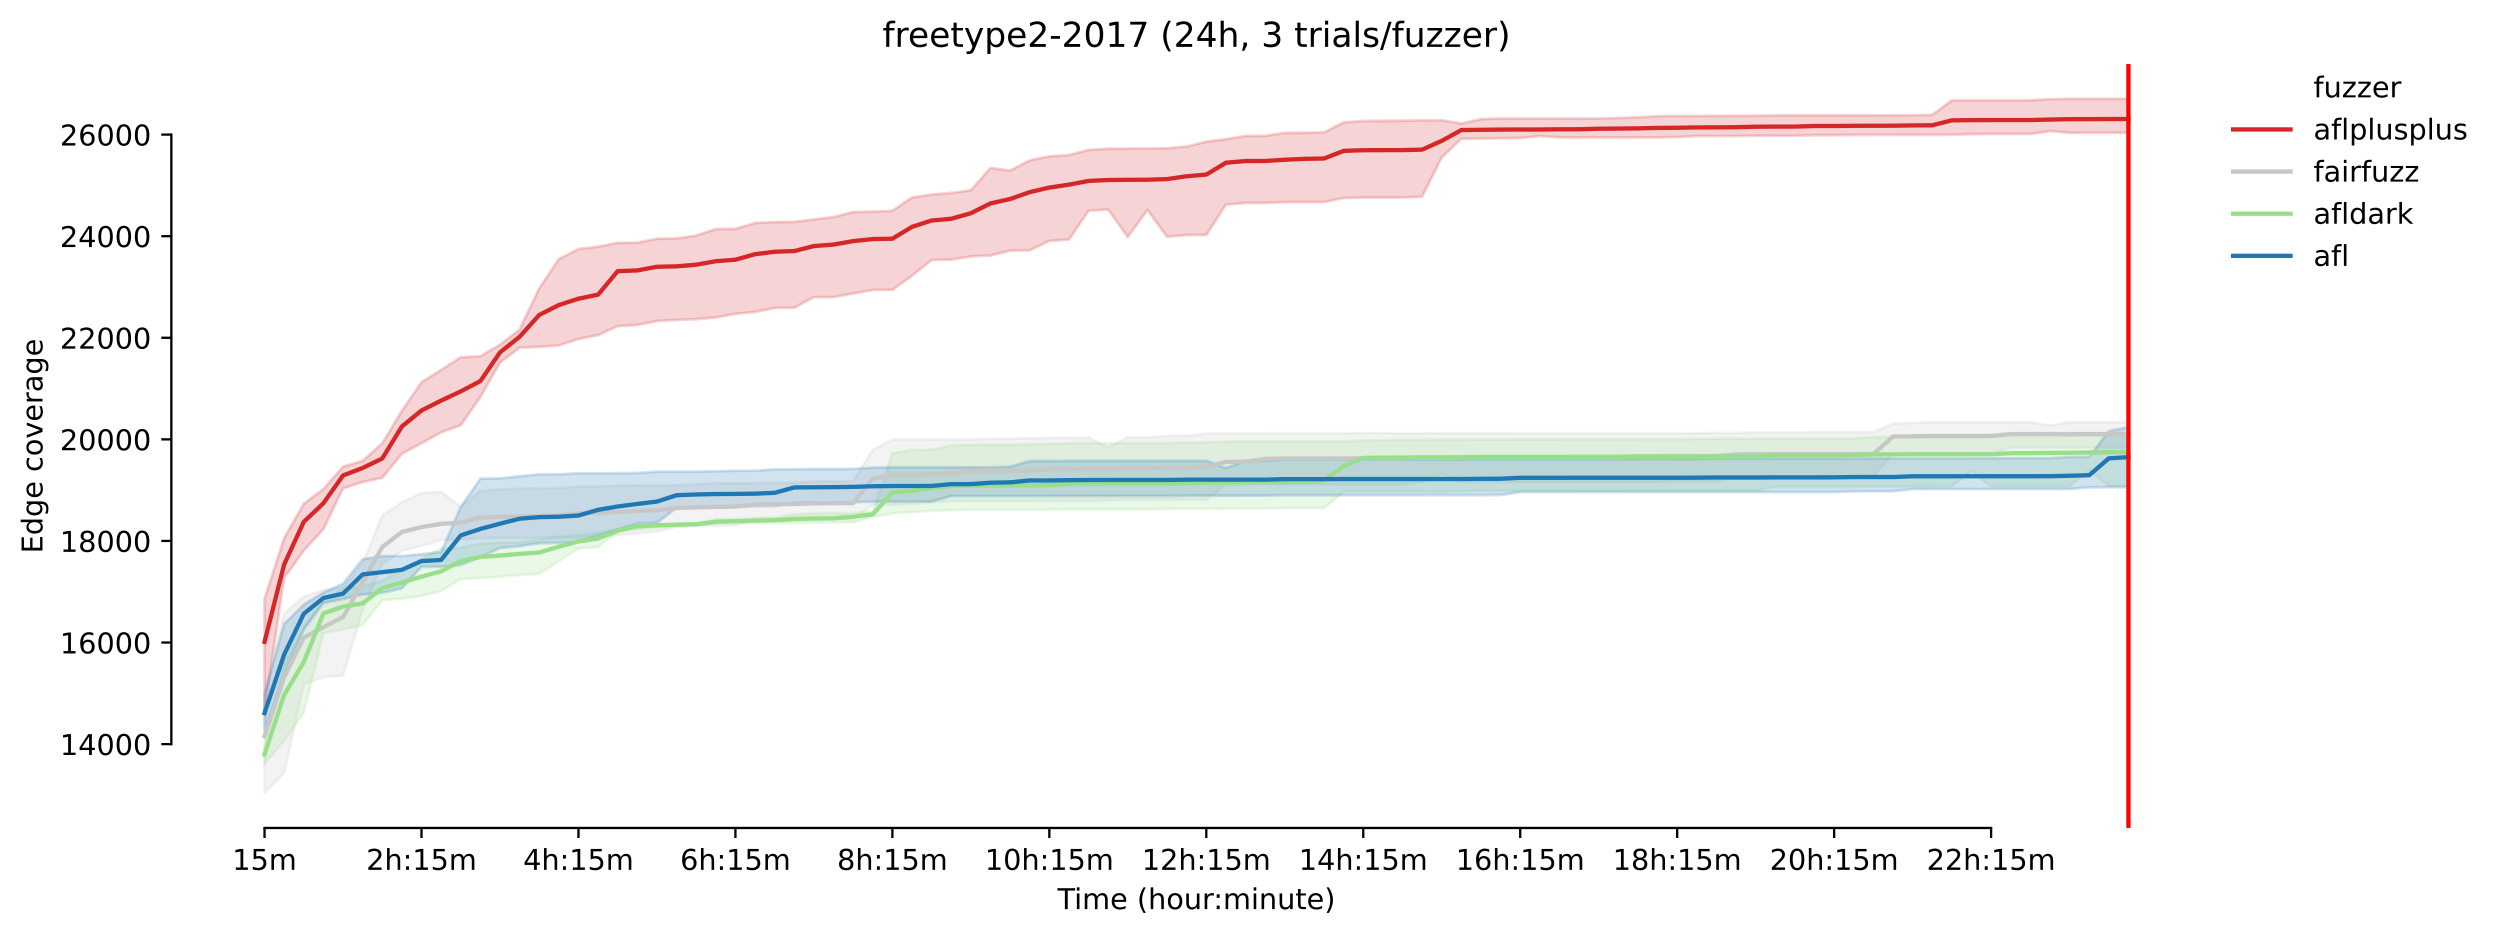 <?xml version="1.0" encoding="utf-8" standalone="no"?>
<!DOCTYPE svg PUBLIC "-//W3C//DTD SVG 1.1//EN"
  "http://www.w3.org/Graphics/SVG/1.1/DTD/svg11.dtd">
<!-- Created with matplotlib (https://matplotlib.org/) -->
<svg height="325.986pt" version="1.1" viewBox="0 0 870.904 325.986" width="870.904pt" xmlns="http://www.w3.org/2000/svg" xmlns:xlink="http://www.w3.org/1999/xlink">
 <defs>
  <style type="text/css">*{stroke-linecap:butt;stroke-linejoin:round;}</style>
 </defs>
 <g id="figure_1">
  <g id="patch_1">
   <path d="M 0 325.986 
L 870.904 325.986 
L 870.904 0 
L 0 0 
z
" style="fill:#ffffff;"/>
  </g>
  <g id="axes_1">
   <g id="patch_2">
    <path d="M 59.691 288.43 
L 773.931 288.43 
L 773.931 22.318 
L 59.691 22.318 
z
" style="fill:#ffffff;"/>
   </g>
   <g id="PolyCollection_1">
    <defs>
     <path d="M 92.156 -117.334 
L 92.156 -78.406 
L 98.991 -124.659 
L 105.826 -134.197 
L 112.661 -141.611 
L 119.495 -155.82 
L 126.33 -158.085 
L 133.165 -159.5 
L 140 -167.887 
L 146.835 -171.568 
L 153.67 -175.354 
L 160.504 -177.849 
L 167.339 -187.67 
L 174.174 -199.614 
L 181.009 -204.869 
L 187.844 -205.134 
L 194.679 -205.63 
L 201.513 -207.895 
L 208.348 -209.257 
L 215.183 -212.371 
L 222.018 -212.761 
L 228.853 -214.176 
L 235.688 -214.512 
L 242.522 -214.796 
L 249.357 -215.397 
L 256.192 -216.671 
L 263.027 -217.29 
L 269.862 -218.671 
L 276.697 -218.795 
L 283.531 -222.475 
L 290.366 -222.475 
L 297.201 -223.749 
L 304.036 -224.97 
L 310.871 -224.988 
L 317.706 -229.907 
L 324.54 -235.392 
L 331.375 -235.534 
L 338.21 -236.648 
L 345.045 -236.985 
L 351.88 -238.683 
L 358.715 -238.736 
L 365.549 -242.063 
L 372.384 -242.523 
L 379.219 -252.554 
L 386.054 -252.98 
L 392.889 -243.39 
L 399.724 -252.851 
L 406.558 -243.496 
L 413.393 -244.098 
L 420.228 -244.098 
L 427.063 -254.697 
L 433.898 -255.281 
L 440.733 -255.281 
L 447.567 -255.564 
L 454.402 -255.564 
L 461.237 -255.564 
L 468.072 -256.997 
L 474.907 -257.174 
L 481.742 -257.174 
L 488.576 -257.174 
L 495.411 -257.475 
L 502.246 -271.111 
L 509.081 -277.629 
L 515.916 -277.717 
L 522.751 -277.788 
L 529.585 -277.877 
L 536.42 -278.584 
L 543.255 -278.107 
L 550.09 -278.107 
L 556.925 -278.107 
L 563.76 -278.107 
L 570.594 -278.107 
L 577.429 -278.107 
L 584.264 -278.231 
L 591.099 -278.584 
L 597.934 -278.584 
L 604.769 -278.584 
L 611.603 -278.655 
L 618.438 -278.673 
L 625.273 -278.673 
L 632.108 -278.885 
L 638.943 -278.885 
L 645.778 -278.974 
L 652.612 -278.974 
L 659.447 -279.009 
L 666.282 -279.009 
L 673.117 -279.027 
L 679.952 -279.027 
L 686.787 -279.257 
L 693.621 -279.292 
L 700.456 -279.31 
L 707.291 -279.31 
L 714.126 -280.302 
L 720.961 -279.717 
L 727.796 -279.717 
L 734.63 -279.717 
L 741.465 -279.752 
L 741.465 -291.572 
L 741.465 -291.572 
L 734.63 -291.572 
L 727.796 -291.572 
L 720.961 -291.572 
L 714.126 -291.448 
L 707.291 -291.041 
L 700.456 -291.041 
L 693.621 -291.041 
L 686.787 -291.041 
L 679.952 -291.041 
L 673.117 -285.981 
L 666.282 -285.839 
L 659.447 -285.822 
L 652.612 -285.822 
L 645.778 -285.786 
L 638.943 -285.786 
L 632.108 -285.786 
L 625.273 -285.786 
L 618.438 -285.786 
L 611.603 -285.662 
L 604.769 -285.662 
L 597.934 -285.645 
L 591.099 -285.609 
L 584.264 -285.609 
L 577.429 -285.556 
L 570.594 -285.096 
L 563.76 -284.884 
L 556.925 -284.707 
L 550.09 -284.707 
L 543.255 -284.707 
L 536.42 -284.707 
L 529.585 -284.707 
L 522.751 -284.707 
L 515.916 -284.512 
L 509.081 -282.955 
L 502.246 -284.087 
L 495.411 -284.052 
L 488.576 -283.928 
L 481.742 -283.911 
L 474.907 -283.84 
L 468.072 -283.38 
L 461.237 -279.876 
L 454.402 -279.735 
L 447.567 -279.717 
L 440.733 -278.673 
L 433.898 -278.638 
L 427.063 -277.487 
L 420.228 -276.656 
L 413.393 -274.939 
L 406.558 -274.338 
L 399.724 -274.267 
L 392.889 -274.214 
L 386.054 -274.178 
L 379.219 -273.772 
L 372.384 -271.984 
L 365.549 -271.524 
L 358.715 -270.126 
L 351.88 -266.579 
L 345.045 -267.455 
L 338.21 -259.704 
L 331.375 -258.784 
L 324.54 -258.218 
L 317.706 -257.192 
L 310.871 -252.556 
L 304.036 -252.255 
L 297.201 -252.131 
L 290.366 -250.379 
L 283.531 -249.548 
L 276.697 -248.698 
L 269.862 -248.645 
L 263.027 -248.309 
L 256.192 -246.256 
L 249.357 -246.221 
L 242.522 -243.921 
L 235.688 -242.948 
L 228.853 -242.806 
L 222.018 -241.444 
L 215.183 -241.39 
L 208.348 -240.046 
L 201.513 -239.249 
L 194.679 -235.764 
L 187.844 -225.548 
L 181.009 -211.15 
L 174.174 -205.913 
L 167.339 -201.914 
L 160.504 -201.542 
L 153.67 -197.136 
L 146.835 -192.819 
L 140 -182.839 
L 133.165 -171.568 
L 126.33 -165.445 
L 119.495 -163.428 
L 112.661 -155.607 
L 105.826 -150.511 
L 98.991 -138.55 
L 92.156 -117.334 
z
" id="m32f0e9ea3b" style="stroke:#d62728;stroke-opacity:0.2;"/>
    </defs>
    <g clip-path="url(#pfbb39d92be)">
     <use style="fill:#d62728;fill-opacity:0.2;stroke:#d62728;stroke-opacity:0.2;" x="0" xlink:href="#m32f0e9ea3b" y="325.986"/>
    </g>
   </g>
   <g id="PolyCollection_2">
    <defs>
     <path d="M 92.156 -82.953 
L 92.156 -49.652 
L 98.991 -56.765 
L 105.826 -87.642 
L 112.661 -90.137 
L 119.495 -90.597 
L 126.33 -113.653 
L 133.165 -129.543 
L 140 -134.091 
L 146.835 -135.86 
L 153.67 -137.824 
L 160.504 -138.019 
L 167.339 -138.39 
L 174.174 -138.479 
L 181.009 -138.479 
L 187.844 -138.603 
L 194.679 -138.638 
L 201.513 -138.691 
L 208.348 -139.027 
L 215.183 -139.576 
L 222.018 -140.107 
L 228.853 -140.85 
L 235.688 -142.513 
L 242.522 -142.708 
L 249.357 -142.814 
L 256.192 -142.938 
L 263.027 -145.079 
L 269.862 -145.079 
L 276.697 -145.079 
L 283.531 -145.079 
L 290.366 -145.079 
L 297.201 -145.079 
L 304.036 -150.104 
L 310.871 -150.157 
L 317.706 -150.44 
L 324.54 -150.971 
L 331.375 -151.361 
L 338.21 -151.361 
L 345.045 -151.361 
L 351.88 -151.361 
L 358.715 -151.378 
L 365.549 -151.378 
L 372.384 -151.378 
L 379.219 -151.378 
L 386.054 -151.714 
L 392.889 -151.856 
L 399.724 -151.856 
L 406.558 -151.891 
L 413.393 -151.891 
L 420.228 -151.891 
L 427.063 -157.182 
L 433.898 -157.217 
L 440.733 -157.217 
L 447.567 -157.217 
L 454.402 -157.217 
L 461.237 -157.217 
L 468.072 -157.217 
L 474.907 -157.217 
L 481.742 -157.217 
L 488.576 -157.235 
L 495.411 -158.031 
L 502.246 -160.91 
L 509.081 -158.031 
L 515.916 -158.031 
L 522.751 -158.031 
L 529.585 -158.031 
L 536.42 -158.031 
L 543.255 -158.031 
L 550.09 -158.031 
L 556.925 -158.031 
L 563.76 -158.031 
L 570.594 -158.031 
L 577.429 -158.031 
L 584.264 -158.226 
L 591.099 -158.226 
L 597.934 -158.226 
L 604.769 -160.013 
L 611.603 -160.013 
L 618.438 -160.013 
L 625.273 -160.013 
L 632.108 -160.013 
L 638.943 -160.013 
L 645.778 -160.013 
L 652.612 -160.031 
L 659.447 -167.958 
L 666.282 -167.958 
L 673.117 -167.976 
L 679.952 -167.976 
L 686.787 -167.976 
L 693.621 -168.011 
L 700.456 -170.046 
L 707.291 -170.046 
L 714.126 -170.046 
L 720.961 -170.046 
L 727.796 -170.046 
L 734.63 -170.046 
L 741.465 -170.046 
L 741.465 -178.946 
L 741.465 -178.946 
L 734.63 -178.911 
L 727.796 -178.911 
L 720.961 -178.911 
L 714.126 -177.743 
L 707.291 -178.911 
L 700.456 -178.893 
L 693.621 -178.893 
L 686.787 -178.893 
L 679.952 -178.893 
L 673.117 -178.893 
L 666.282 -178.646 
L 659.447 -178.38 
L 652.612 -175.39 
L 645.778 -175.39 
L 638.943 -175.39 
L 632.108 -175.39 
L 625.273 -175.354 
L 618.438 -175.354 
L 611.603 -175.354 
L 604.769 -175.16 
L 597.934 -175.16 
L 591.099 -175.124 
L 584.264 -175.124 
L 577.429 -175.124 
L 570.594 -175.124 
L 563.76 -175.124 
L 556.925 -175.124 
L 550.09 -175.124 
L 543.255 -175.124 
L 536.42 -175.124 
L 529.585 -175.124 
L 522.751 -175.124 
L 515.916 -175.124 
L 509.081 -175.124 
L 502.246 -175.124 
L 495.411 -175.124 
L 488.576 -175.124 
L 481.742 -175.124 
L 474.907 -175.124 
L 468.072 -175.124 
L 461.237 -175.071 
L 454.402 -175.071 
L 447.567 -175.071 
L 440.733 -175.036 
L 433.898 -174.983 
L 427.063 -174.983 
L 420.228 -174.983 
L 413.393 -174.151 
L 406.558 -174.151 
L 399.724 -173.62 
L 392.889 -173.62 
L 386.054 -170.181 
L 379.219 -173.567 
L 372.384 -173.426 
L 365.549 -173.426 
L 358.715 -173.266 
L 351.88 -173.16 
L 345.045 -173.143 
L 338.21 -172.877 
L 331.375 -172.877 
L 324.54 -172.806 
L 317.706 -172.806 
L 310.871 -172.806 
L 304.036 -169.321 
L 297.201 -158.332 
L 290.366 -158.244 
L 283.531 -158.244 
L 276.697 -157.819 
L 269.862 -157.801 
L 263.027 -157.713 
L 256.192 -157.713 
L 249.357 -157.713 
L 242.522 -157.271 
L 235.688 -156.899 
L 228.853 -156.899 
L 222.018 -156.846 
L 215.183 -156.81 
L 208.348 -156.545 
L 201.513 -156.457 
L 194.679 -155.997 
L 187.844 -155.926 
L 181.009 -155.749 
L 174.174 -155.501 
L 167.339 -154.97 
L 160.504 -149.461 
L 153.67 -154.687 
L 146.835 -154.262 
L 140 -151.007 
L 133.165 -146.3 
L 126.33 -129.702 
L 119.495 -121.439 
L 112.661 -120.413 
L 105.826 -118.13 
L 98.991 -112.167 
L 92.156 -82.953 
z
" id="mb1b5b1f682" style="stroke:#c7c7c7;stroke-opacity:0.2;"/>
    </defs>
    <g clip-path="url(#pfbb39d92be)">
     <use style="fill:#c7c7c7;fill-opacity:0.2;stroke:#c7c7c7;stroke-opacity:0.2;" x="0" xlink:href="#mb1b5b1f682" y="325.986"/>
    </g>
   </g>
   <g id="PolyCollection_3">
    <defs>
     <path d="M 92.156 -66.108 
L 92.156 -59.827 
L 98.991 -68.019 
L 105.826 -77.716 
L 112.661 -105.425 
L 119.495 -106.682 
L 126.33 -108.274 
L 133.165 -116.874 
L 140 -117.458 
L 146.835 -118.413 
L 153.67 -120.13 
L 160.504 -124.306 
L 167.339 -124.659 
L 174.174 -125.066 
L 181.009 -125.668 
L 187.844 -126.075 
L 194.679 -130.516 
L 201.513 -134.922 
L 208.348 -135.382 
L 215.183 -140.779 
L 222.018 -141.54 
L 228.853 -142.354 
L 235.688 -142.867 
L 242.522 -143.203 
L 249.357 -143.663 
L 256.192 -143.876 
L 263.027 -143.876 
L 269.862 -143.893 
L 276.697 -143.893 
L 283.531 -143.964 
L 290.366 -144.035 
L 297.201 -144.053 
L 304.036 -145.911 
L 310.871 -147.096 
L 317.706 -147.615 
L 324.54 -148.052 
L 331.375 -148.282 
L 338.21 -148.459 
L 345.045 -148.476 
L 351.88 -148.476 
L 358.715 -148.494 
L 365.549 -148.494 
L 372.384 -148.547 
L 379.219 -148.547 
L 386.054 -148.547 
L 392.889 -148.565 
L 399.724 -148.6 
L 406.558 -148.653 
L 413.393 -148.724 
L 420.228 -148.724 
L 427.063 -148.83 
L 433.898 -148.83 
L 440.733 -148.83 
L 447.567 -148.972 
L 454.402 -148.972 
L 461.237 -148.972 
L 468.072 -154.687 
L 474.907 -154.687 
L 481.742 -154.687 
L 488.576 -154.705 
L 495.411 -154.705 
L 502.246 -154.705 
L 509.081 -154.846 
L 515.916 -155.023 
L 522.751 -155.023 
L 529.585 -155.076 
L 536.42 -155.076 
L 543.255 -155.076 
L 550.09 -155.076 
L 556.925 -155.076 
L 563.76 -155.076 
L 570.594 -155.094 
L 577.429 -155.094 
L 584.264 -155.094 
L 591.099 -155.094 
L 597.934 -155.094 
L 604.769 -155.13 
L 611.603 -155.13 
L 618.438 -156.368 
L 625.273 -156.386 
L 632.108 -156.386 
L 638.943 -156.386 
L 645.778 -156.386 
L 652.612 -156.492 
L 659.447 -156.527 
L 666.282 -156.527 
L 673.117 -156.527 
L 679.952 -156.545 
L 686.787 -161.971 
L 693.621 -156.545 
L 700.456 -156.545 
L 707.291 -156.545 
L 714.126 -156.563 
L 720.961 -156.563 
L 727.796 -162.273 
L 734.63 -156.687 
L 741.465 -156.687 
L 741.465 -174.381 
L 741.465 -174.381 
L 734.63 -174.381 
L 727.796 -174.381 
L 720.961 -174.133 
L 714.126 -174.027 
L 707.291 -174.027 
L 700.456 -174.027 
L 693.621 -173.903 
L 686.787 -173.903 
L 679.952 -173.886 
L 673.117 -173.886 
L 666.282 -173.886 
L 659.447 -173.726 
L 652.612 -173.726 
L 645.778 -173.284 
L 638.943 -173.107 
L 632.108 -173.107 
L 625.273 -173.107 
L 618.438 -173.107 
L 611.603 -173.107 
L 604.769 -173.089 
L 597.934 -173.054 
L 591.099 -173.054 
L 584.264 -172.966 
L 577.429 -172.966 
L 570.594 -172.966 
L 563.76 -172.948 
L 556.925 -172.948 
L 550.09 -172.948 
L 543.255 -172.877 
L 536.42 -172.877 
L 529.585 -172.877 
L 522.751 -172.859 
L 515.916 -172.859 
L 509.081 -172.842 
L 502.246 -172.842 
L 495.411 -172.753 
L 488.576 -172.753 
L 481.742 -172.718 
L 474.907 -172.523 
L 468.072 -172.24 
L 461.237 -172.24 
L 454.402 -172.24 
L 447.567 -172.222 
L 440.733 -172.222 
L 433.898 -172.222 
L 427.063 -172.134 
L 420.228 -171.922 
L 413.393 -171.851 
L 406.558 -171.585 
L 399.724 -171.585 
L 392.889 -171.585 
L 386.054 -171.585 
L 379.219 -171.585 
L 372.384 -171.585 
L 365.549 -171.355 
L 358.715 -171.232 
L 351.88 -171.055 
L 345.045 -171.055 
L 338.21 -171.055 
L 331.375 -170.825 
L 324.54 -169.303 
L 317.706 -169.25 
L 310.871 -168.064 
L 304.036 -147.892 
L 297.201 -147.238 
L 290.366 -147.202 
L 283.531 -147.149 
L 276.697 -146.848 
L 269.862 -145.663 
L 263.027 -145.663 
L 256.192 -145.167 
L 249.357 -145.114 
L 242.522 -143.469 
L 235.688 -143.469 
L 228.853 -143.292 
L 222.018 -143.239 
L 215.183 -141.593 
L 208.348 -140.478 
L 201.513 -139.576 
L 194.679 -139.24 
L 187.844 -137.877 
L 181.009 -137.099 
L 174.174 -136.94 
L 167.339 -136.621 
L 160.504 -135.205 
L 153.67 -134.922 
L 146.835 -131.295 
L 140 -127.756 
L 133.165 -123.651 
L 126.33 -121.828 
L 119.495 -120.961 
L 112.661 -116.892 
L 105.826 -107.779 
L 98.991 -94.703 
L 92.156 -66.108 
z
" id="m41103179f5" style="stroke:#98df8a;stroke-opacity:0.2;"/>
    </defs>
    <g clip-path="url(#pfbb39d92be)">
     <use style="fill:#98df8a;fill-opacity:0.2;stroke:#98df8a;stroke-opacity:0.2;" x="0" xlink:href="#m41103179f5" y="325.986"/>
    </g>
   </g>
   <g id="PolyCollection_4">
    <defs>
     <path d="M 92.156 -84.404 
L 92.156 -71.753 
L 98.991 -90.969 
L 105.826 -106.646 
L 112.661 -115.901 
L 119.495 -117.299 
L 126.33 -118.891 
L 133.165 -119.457 
L 140 -121.05 
L 146.835 -128.517 
L 153.67 -128.535 
L 160.504 -129.119 
L 167.339 -131.897 
L 174.174 -135.082 
L 181.009 -135.736 
L 187.844 -136.745 
L 194.679 -136.869 
L 201.513 -137.17 
L 208.348 -139.381 
L 215.183 -141.487 
L 222.018 -143.663 
L 228.853 -143.84 
L 235.688 -149.06 
L 242.522 -149.308 
L 249.357 -149.609 
L 256.192 -149.609 
L 263.027 -149.662 
L 269.862 -149.715 
L 276.697 -150.812 
L 283.531 -150.883 
L 290.366 -150.989 
L 297.201 -151.007 
L 304.036 -151.184 
L 310.871 -151.237 
L 317.706 -151.237 
L 324.54 -151.272 
L 331.375 -153.183 
L 338.21 -153.183 
L 345.045 -153.183 
L 351.88 -153.183 
L 358.715 -153.183 
L 365.549 -153.201 
L 372.384 -153.201 
L 379.219 -153.201 
L 386.054 -153.201 
L 392.889 -153.201 
L 399.724 -153.201 
L 406.558 -153.201 
L 413.393 -153.325 
L 420.228 -153.325 
L 427.063 -153.325 
L 433.898 -153.342 
L 440.733 -153.342 
L 447.567 -153.466 
L 454.402 -153.466 
L 461.237 -153.466 
L 468.072 -153.466 
L 474.907 -153.466 
L 481.742 -153.466 
L 488.576 -153.466 
L 495.411 -153.466 
L 502.246 -153.484 
L 509.081 -153.484 
L 515.916 -153.484 
L 522.751 -153.555 
L 529.585 -154.546 
L 536.42 -154.546 
L 543.255 -154.546 
L 550.09 -154.563 
L 556.925 -154.563 
L 563.76 -154.563 
L 570.594 -154.563 
L 577.429 -154.563 
L 584.264 -154.563 
L 591.099 -154.563 
L 597.934 -154.563 
L 604.769 -154.563 
L 611.603 -154.563 
L 618.438 -154.563 
L 625.273 -154.563 
L 632.108 -154.563 
L 638.943 -154.563 
L 645.778 -154.829 
L 652.612 -154.829 
L 659.447 -154.829 
L 666.282 -155.607 
L 673.117 -155.607 
L 679.952 -155.607 
L 686.787 -155.607 
L 693.621 -155.607 
L 700.456 -155.607 
L 707.291 -155.607 
L 714.126 -155.607 
L 720.961 -155.625 
L 727.796 -156.173 
L 734.63 -156.262 
L 741.465 -156.262 
L 741.465 -177.106 
L 741.465 -177.106 
L 734.63 -175.85 
L 727.796 -166.843 
L 720.961 -166.843 
L 714.126 -166.383 
L 707.291 -166.383 
L 700.456 -166.383 
L 693.621 -166.383 
L 686.787 -166.383 
L 679.952 -166.312 
L 673.117 -166.312 
L 666.282 -166.312 
L 659.447 -166.312 
L 652.612 -166.312 
L 645.778 -166.295 
L 638.943 -166.295 
L 632.108 -166.295 
L 625.273 -166.295 
L 618.438 -166.295 
L 611.603 -166.295 
L 604.769 -166.295 
L 597.934 -166.295 
L 591.099 -166.118 
L 584.264 -166.029 
L 577.429 -166.029 
L 570.594 -166.029 
L 563.76 -166.029 
L 556.925 -166.029 
L 550.09 -166.029 
L 543.255 -166.012 
L 536.42 -166.012 
L 529.585 -166.012 
L 522.751 -166.012 
L 515.916 -166.012 
L 509.081 -165.959 
L 502.246 -165.959 
L 495.411 -165.959 
L 488.576 -165.959 
L 481.742 -165.959 
L 474.907 -165.959 
L 468.072 -165.959 
L 461.237 -165.905 
L 454.402 -165.905 
L 447.567 -165.905 
L 440.733 -165.481 
L 433.898 -165.481 
L 427.063 -162.939 
L 420.228 -165.481 
L 413.393 -165.481 
L 406.558 -165.481 
L 399.724 -165.481 
L 392.889 -165.481 
L 386.054 -165.481 
L 379.219 -165.481 
L 372.384 -165.463 
L 365.549 -165.392 
L 358.715 -165.392 
L 351.88 -163.428 
L 345.045 -163.216 
L 338.21 -163.216 
L 331.375 -163.198 
L 324.54 -163.198 
L 317.706 -163.198 
L 310.871 -163.198 
L 304.036 -163.074 
L 297.201 -162.667 
L 290.366 -162.614 
L 283.531 -162.614 
L 276.697 -162.508 
L 269.862 -162.508 
L 263.027 -161.995 
L 256.192 -161.995 
L 249.357 -161.836 
L 242.522 -161.712 
L 235.688 -161.712 
L 228.853 -161.676 
L 222.018 -161.216 
L 215.183 -161.146 
L 208.348 -161.11 
L 201.513 -161.093 
L 194.679 -160.774 
L 187.844 -160.721 
L 181.009 -160.084 
L 174.174 -159.359 
L 167.339 -159.235 
L 160.504 -149.38 
L 153.67 -133.684 
L 146.835 -132.923 
L 140 -132.321 
L 133.165 -132.286 
L 126.33 -131.171 
L 119.495 -122.642 
L 112.661 -119.563 
L 105.826 -115.423 
L 98.991 -108.611 
L 92.156 -84.404 
z
" id="m871412561b" style="stroke:#1f77b4;stroke-opacity:0.2;"/>
    </defs>
    <g clip-path="url(#pfbb39d92be)">
     <use style="fill:#1f77b4;fill-opacity:0.2;stroke:#1f77b4;stroke-opacity:0.2;" x="0" xlink:href="#m871412561b" y="325.986"/>
    </g>
   </g>
   <g id="matplotlib.axis_1">
    <g id="xtick_1">
     <g id="line2d_1">
      <defs>
       <path d="M 0 0 
L 0 3.5 
" id="m332e427fc6" style="stroke:#000000;stroke-width:0.8;"/>
      </defs>
      <g>
       <use style="stroke:#000000;stroke-width:0.8;" x="92.156" xlink:href="#m332e427fc6" y="288.43"/>
      </g>
     </g>
     <g id="text_1">
      <!-- 15m -->
      <g transform="translate(80.923 303.029)scale(0.1 -0.1)">
       <defs>
        <path d="M 12.406 8.297 
L 28.516 8.297 
L 28.516 63.922 
L 10.984 60.406 
L 10.984 69.391 
L 28.422 72.906 
L 38.281 72.906 
L 38.281 8.297 
L 54.391 8.297 
L 54.391 0 
L 12.406 0 
z
" id="DejaVuSans-49"/>
        <path d="M 10.797 72.906 
L 49.516 72.906 
L 49.516 64.594 
L 19.828 64.594 
L 19.828 46.734 
Q 21.969 47.469 24.109 47.828 
Q 26.266 48.188 28.422 48.188 
Q 40.625 48.188 47.75 41.5 
Q 54.891 34.812 54.891 23.391 
Q 54.891 11.625 47.562 5.094 
Q 40.234 -1.422 26.906 -1.422 
Q 22.312 -1.422 17.547 -0.641 
Q 12.797 0.141 7.719 1.703 
L 7.719 11.625 
Q 12.109 9.234 16.797 8.062 
Q 21.484 6.891 26.703 6.891 
Q 35.156 6.891 40.078 11.328 
Q 45.016 15.766 45.016 23.391 
Q 45.016 31 40.078 35.438 
Q 35.156 39.891 26.703 39.891 
Q 22.75 39.891 18.812 39.016 
Q 14.891 38.141 10.797 36.281 
z
" id="DejaVuSans-53"/>
        <path d="M 52 44.188 
Q 55.375 50.25 60.062 53.125 
Q 64.75 56 71.094 56 
Q 79.641 56 84.281 50.016 
Q 88.922 44.047 88.922 33.016 
L 88.922 0 
L 79.891 0 
L 79.891 32.719 
Q 79.891 40.578 77.094 44.375 
Q 74.312 48.188 68.609 48.188 
Q 61.625 48.188 57.562 43.547 
Q 53.516 38.922 53.516 30.906 
L 53.516 0 
L 44.484 0 
L 44.484 32.719 
Q 44.484 40.625 41.703 44.406 
Q 38.922 48.188 33.109 48.188 
Q 26.219 48.188 22.156 43.531 
Q 18.109 38.875 18.109 30.906 
L 18.109 0 
L 9.078 0 
L 9.078 54.688 
L 18.109 54.688 
L 18.109 46.188 
Q 21.188 51.219 25.484 53.609 
Q 29.781 56 35.688 56 
Q 41.656 56 45.828 52.969 
Q 50 49.953 52 44.188 
z
" id="DejaVuSans-109"/>
       </defs>
       <use xlink:href="#DejaVuSans-49"/>
       <use x="63.623" xlink:href="#DejaVuSans-53"/>
       <use x="127.246" xlink:href="#DejaVuSans-109"/>
      </g>
     </g>
    </g>
    <g id="xtick_2">
     <g id="line2d_2">
      <g>
       <use style="stroke:#000000;stroke-width:0.8;" x="146.835" xlink:href="#m332e427fc6" y="288.43"/>
      </g>
     </g>
     <g id="text_2">
      <!-- 2h:15m -->
      <g transform="translate(127.568 303.029)scale(0.1 -0.1)">
       <defs>
        <path d="M 19.188 8.297 
L 53.609 8.297 
L 53.609 0 
L 7.328 0 
L 7.328 8.297 
Q 12.938 14.109 22.625 23.891 
Q 32.328 33.688 34.812 36.531 
Q 39.547 41.844 41.422 45.531 
Q 43.312 49.219 43.312 52.781 
Q 43.312 58.594 39.234 62.25 
Q 35.156 65.922 28.609 65.922 
Q 23.969 65.922 18.812 64.312 
Q 13.672 62.703 7.812 59.422 
L 7.812 69.391 
Q 13.766 71.781 18.938 73 
Q 24.125 74.219 28.422 74.219 
Q 39.75 74.219 46.484 68.547 
Q 53.219 62.891 53.219 53.422 
Q 53.219 48.922 51.531 44.891 
Q 49.859 40.875 45.406 35.406 
Q 44.188 33.984 37.641 27.219 
Q 31.109 20.453 19.188 8.297 
z
" id="DejaVuSans-50"/>
        <path d="M 54.891 33.016 
L 54.891 0 
L 45.906 0 
L 45.906 32.719 
Q 45.906 40.484 42.875 44.328 
Q 39.844 48.188 33.797 48.188 
Q 26.516 48.188 22.312 43.547 
Q 18.109 38.922 18.109 30.906 
L 18.109 0 
L 9.078 0 
L 9.078 75.984 
L 18.109 75.984 
L 18.109 46.188 
Q 21.344 51.125 25.703 53.562 
Q 30.078 56 35.797 56 
Q 45.219 56 50.047 50.172 
Q 54.891 44.344 54.891 33.016 
z
" id="DejaVuSans-104"/>
        <path d="M 11.719 12.406 
L 22.016 12.406 
L 22.016 0 
L 11.719 0 
z
M 11.719 51.703 
L 22.016 51.703 
L 22.016 39.312 
L 11.719 39.312 
z
" id="DejaVuSans-58"/>
       </defs>
       <use xlink:href="#DejaVuSans-50"/>
       <use x="63.623" xlink:href="#DejaVuSans-104"/>
       <use x="127.002" xlink:href="#DejaVuSans-58"/>
       <use x="160.693" xlink:href="#DejaVuSans-49"/>
       <use x="224.316" xlink:href="#DejaVuSans-53"/>
       <use x="287.939" xlink:href="#DejaVuSans-109"/>
      </g>
     </g>
    </g>
    <g id="xtick_3">
     <g id="line2d_3">
      <g>
       <use style="stroke:#000000;stroke-width:0.8;" x="201.513" xlink:href="#m332e427fc6" y="288.43"/>
      </g>
     </g>
     <g id="text_3">
      <!-- 4h:15m -->
      <g transform="translate(182.246 303.029)scale(0.1 -0.1)">
       <defs>
        <path d="M 37.797 64.312 
L 12.891 25.391 
L 37.797 25.391 
z
M 35.203 72.906 
L 47.609 72.906 
L 47.609 25.391 
L 58.016 25.391 
L 58.016 17.188 
L 47.609 17.188 
L 47.609 0 
L 37.797 0 
L 37.797 17.188 
L 4.891 17.188 
L 4.891 26.703 
z
" id="DejaVuSans-52"/>
       </defs>
       <use xlink:href="#DejaVuSans-52"/>
       <use x="63.623" xlink:href="#DejaVuSans-104"/>
       <use x="127.002" xlink:href="#DejaVuSans-58"/>
       <use x="160.693" xlink:href="#DejaVuSans-49"/>
       <use x="224.316" xlink:href="#DejaVuSans-53"/>
       <use x="287.939" xlink:href="#DejaVuSans-109"/>
      </g>
     </g>
    </g>
    <g id="xtick_4">
     <g id="line2d_4">
      <g>
       <use style="stroke:#000000;stroke-width:0.8;" x="256.192" xlink:href="#m332e427fc6" y="288.43"/>
      </g>
     </g>
     <g id="text_4">
      <!-- 6h:15m -->
      <g transform="translate(236.925 303.029)scale(0.1 -0.1)">
       <defs>
        <path d="M 33.016 40.375 
Q 26.375 40.375 22.484 35.828 
Q 18.609 31.297 18.609 23.391 
Q 18.609 15.531 22.484 10.953 
Q 26.375 6.391 33.016 6.391 
Q 39.656 6.391 43.531 10.953 
Q 47.406 15.531 47.406 23.391 
Q 47.406 31.297 43.531 35.828 
Q 39.656 40.375 33.016 40.375 
z
M 52.594 71.297 
L 52.594 62.312 
Q 48.875 64.062 45.094 64.984 
Q 41.312 65.922 37.594 65.922 
Q 27.828 65.922 22.672 59.328 
Q 17.531 52.734 16.797 39.406 
Q 19.672 43.656 24.016 45.922 
Q 28.375 48.188 33.594 48.188 
Q 44.578 48.188 50.953 41.516 
Q 57.328 34.859 57.328 23.391 
Q 57.328 12.156 50.688 5.359 
Q 44.047 -1.422 33.016 -1.422 
Q 20.359 -1.422 13.672 8.266 
Q 6.984 17.969 6.984 36.375 
Q 6.984 53.656 15.188 63.938 
Q 23.391 74.219 37.203 74.219 
Q 40.922 74.219 44.703 73.484 
Q 48.484 72.75 52.594 71.297 
z
" id="DejaVuSans-54"/>
       </defs>
       <use xlink:href="#DejaVuSans-54"/>
       <use x="63.623" xlink:href="#DejaVuSans-104"/>
       <use x="127.002" xlink:href="#DejaVuSans-58"/>
       <use x="160.693" xlink:href="#DejaVuSans-49"/>
       <use x="224.316" xlink:href="#DejaVuSans-53"/>
       <use x="287.939" xlink:href="#DejaVuSans-109"/>
      </g>
     </g>
    </g>
    <g id="xtick_5">
     <g id="line2d_5">
      <g>
       <use style="stroke:#000000;stroke-width:0.8;" x="310.871" xlink:href="#m332e427fc6" y="288.43"/>
      </g>
     </g>
     <g id="text_5">
      <!-- 8h:15m -->
      <g transform="translate(291.604 303.029)scale(0.1 -0.1)">
       <defs>
        <path d="M 31.781 34.625 
Q 24.75 34.625 20.719 30.859 
Q 16.703 27.094 16.703 20.516 
Q 16.703 13.922 20.719 10.156 
Q 24.75 6.391 31.781 6.391 
Q 38.812 6.391 42.859 10.172 
Q 46.922 13.969 46.922 20.516 
Q 46.922 27.094 42.891 30.859 
Q 38.875 34.625 31.781 34.625 
z
M 21.922 38.812 
Q 15.578 40.375 12.031 44.719 
Q 8.5 49.078 8.5 55.328 
Q 8.5 64.062 14.719 69.141 
Q 20.953 74.219 31.781 74.219 
Q 42.672 74.219 48.875 69.141 
Q 55.078 64.062 55.078 55.328 
Q 55.078 49.078 51.531 44.719 
Q 48 40.375 41.703 38.812 
Q 48.828 37.156 52.797 32.312 
Q 56.781 27.484 56.781 20.516 
Q 56.781 9.906 50.312 4.234 
Q 43.844 -1.422 31.781 -1.422 
Q 19.734 -1.422 13.25 4.234 
Q 6.781 9.906 6.781 20.516 
Q 6.781 27.484 10.781 32.312 
Q 14.797 37.156 21.922 38.812 
z
M 18.312 54.391 
Q 18.312 48.734 21.844 45.562 
Q 25.391 42.391 31.781 42.391 
Q 38.141 42.391 41.719 45.562 
Q 45.312 48.734 45.312 54.391 
Q 45.312 60.062 41.719 63.234 
Q 38.141 66.406 31.781 66.406 
Q 25.391 66.406 21.844 63.234 
Q 18.312 60.062 18.312 54.391 
z
" id="DejaVuSans-56"/>
       </defs>
       <use xlink:href="#DejaVuSans-56"/>
       <use x="63.623" xlink:href="#DejaVuSans-104"/>
       <use x="127.002" xlink:href="#DejaVuSans-58"/>
       <use x="160.693" xlink:href="#DejaVuSans-49"/>
       <use x="224.316" xlink:href="#DejaVuSans-53"/>
       <use x="287.939" xlink:href="#DejaVuSans-109"/>
      </g>
     </g>
    </g>
    <g id="xtick_6">
     <g id="line2d_6">
      <g>
       <use style="stroke:#000000;stroke-width:0.8;" x="365.549" xlink:href="#m332e427fc6" y="288.43"/>
      </g>
     </g>
     <g id="text_6">
      <!-- 10h:15m -->
      <g transform="translate(343.101 303.029)scale(0.1 -0.1)">
       <defs>
        <path d="M 31.781 66.406 
Q 24.172 66.406 20.328 58.906 
Q 16.5 51.422 16.5 36.375 
Q 16.5 21.391 20.328 13.891 
Q 24.172 6.391 31.781 6.391 
Q 39.453 6.391 43.281 13.891 
Q 47.125 21.391 47.125 36.375 
Q 47.125 51.422 43.281 58.906 
Q 39.453 66.406 31.781 66.406 
z
M 31.781 74.219 
Q 44.047 74.219 50.516 64.516 
Q 56.984 54.828 56.984 36.375 
Q 56.984 17.969 50.516 8.266 
Q 44.047 -1.422 31.781 -1.422 
Q 19.531 -1.422 13.062 8.266 
Q 6.594 17.969 6.594 36.375 
Q 6.594 54.828 13.062 64.516 
Q 19.531 74.219 31.781 74.219 
z
" id="DejaVuSans-48"/>
       </defs>
       <use xlink:href="#DejaVuSans-49"/>
       <use x="63.623" xlink:href="#DejaVuSans-48"/>
       <use x="127.246" xlink:href="#DejaVuSans-104"/>
       <use x="190.625" xlink:href="#DejaVuSans-58"/>
       <use x="224.316" xlink:href="#DejaVuSans-49"/>
       <use x="287.939" xlink:href="#DejaVuSans-53"/>
       <use x="351.562" xlink:href="#DejaVuSans-109"/>
      </g>
     </g>
    </g>
    <g id="xtick_7">
     <g id="line2d_7">
      <g>
       <use style="stroke:#000000;stroke-width:0.8;" x="420.228" xlink:href="#m332e427fc6" y="288.43"/>
      </g>
     </g>
     <g id="text_7">
      <!-- 12h:15m -->
      <g transform="translate(397.78 303.029)scale(0.1 -0.1)">
       <use xlink:href="#DejaVuSans-49"/>
       <use x="63.623" xlink:href="#DejaVuSans-50"/>
       <use x="127.246" xlink:href="#DejaVuSans-104"/>
       <use x="190.625" xlink:href="#DejaVuSans-58"/>
       <use x="224.316" xlink:href="#DejaVuSans-49"/>
       <use x="287.939" xlink:href="#DejaVuSans-53"/>
       <use x="351.562" xlink:href="#DejaVuSans-109"/>
      </g>
     </g>
    </g>
    <g id="xtick_8">
     <g id="line2d_8">
      <g>
       <use style="stroke:#000000;stroke-width:0.8;" x="474.907" xlink:href="#m332e427fc6" y="288.43"/>
      </g>
     </g>
     <g id="text_8">
      <!-- 14h:15m -->
      <g transform="translate(452.458 303.029)scale(0.1 -0.1)">
       <use xlink:href="#DejaVuSans-49"/>
       <use x="63.623" xlink:href="#DejaVuSans-52"/>
       <use x="127.246" xlink:href="#DejaVuSans-104"/>
       <use x="190.625" xlink:href="#DejaVuSans-58"/>
       <use x="224.316" xlink:href="#DejaVuSans-49"/>
       <use x="287.939" xlink:href="#DejaVuSans-53"/>
       <use x="351.562" xlink:href="#DejaVuSans-109"/>
      </g>
     </g>
    </g>
    <g id="xtick_9">
     <g id="line2d_9">
      <g>
       <use style="stroke:#000000;stroke-width:0.8;" x="529.585" xlink:href="#m332e427fc6" y="288.43"/>
      </g>
     </g>
     <g id="text_9">
      <!-- 16h:15m -->
      <g transform="translate(507.137 303.029)scale(0.1 -0.1)">
       <use xlink:href="#DejaVuSans-49"/>
       <use x="63.623" xlink:href="#DejaVuSans-54"/>
       <use x="127.246" xlink:href="#DejaVuSans-104"/>
       <use x="190.625" xlink:href="#DejaVuSans-58"/>
       <use x="224.316" xlink:href="#DejaVuSans-49"/>
       <use x="287.939" xlink:href="#DejaVuSans-53"/>
       <use x="351.562" xlink:href="#DejaVuSans-109"/>
      </g>
     </g>
    </g>
    <g id="xtick_10">
     <g id="line2d_10">
      <g>
       <use style="stroke:#000000;stroke-width:0.8;" x="584.264" xlink:href="#m332e427fc6" y="288.43"/>
      </g>
     </g>
     <g id="text_10">
      <!-- 18h:15m -->
      <g transform="translate(561.816 303.029)scale(0.1 -0.1)">
       <use xlink:href="#DejaVuSans-49"/>
       <use x="63.623" xlink:href="#DejaVuSans-56"/>
       <use x="127.246" xlink:href="#DejaVuSans-104"/>
       <use x="190.625" xlink:href="#DejaVuSans-58"/>
       <use x="224.316" xlink:href="#DejaVuSans-49"/>
       <use x="287.939" xlink:href="#DejaVuSans-53"/>
       <use x="351.562" xlink:href="#DejaVuSans-109"/>
      </g>
     </g>
    </g>
    <g id="xtick_11">
     <g id="line2d_11">
      <g>
       <use style="stroke:#000000;stroke-width:0.8;" x="638.943" xlink:href="#m332e427fc6" y="288.43"/>
      </g>
     </g>
     <g id="text_11">
      <!-- 20h:15m -->
      <g transform="translate(616.494 303.029)scale(0.1 -0.1)">
       <use xlink:href="#DejaVuSans-50"/>
       <use x="63.623" xlink:href="#DejaVuSans-48"/>
       <use x="127.246" xlink:href="#DejaVuSans-104"/>
       <use x="190.625" xlink:href="#DejaVuSans-58"/>
       <use x="224.316" xlink:href="#DejaVuSans-49"/>
       <use x="287.939" xlink:href="#DejaVuSans-53"/>
       <use x="351.562" xlink:href="#DejaVuSans-109"/>
      </g>
     </g>
    </g>
    <g id="xtick_12">
     <g id="line2d_12">
      <g>
       <use style="stroke:#000000;stroke-width:0.8;" x="693.621" xlink:href="#m332e427fc6" y="288.43"/>
      </g>
     </g>
     <g id="text_12">
      <!-- 22h:15m -->
      <g transform="translate(671.173 303.029)scale(0.1 -0.1)">
       <use xlink:href="#DejaVuSans-50"/>
       <use x="63.623" xlink:href="#DejaVuSans-50"/>
       <use x="127.246" xlink:href="#DejaVuSans-104"/>
       <use x="190.625" xlink:href="#DejaVuSans-58"/>
       <use x="224.316" xlink:href="#DejaVuSans-49"/>
       <use x="287.939" xlink:href="#DejaVuSans-53"/>
       <use x="351.562" xlink:href="#DejaVuSans-109"/>
      </g>
     </g>
    </g>
    <g id="text_13">
     <!-- Time (hour:minute) -->
     <g transform="translate(368.404 316.707)scale(0.1 -0.1)">
      <defs>
       <path d="M -0.297 72.906 
L 61.375 72.906 
L 61.375 64.594 
L 35.5 64.594 
L 35.5 0 
L 25.594 0 
L 25.594 64.594 
L -0.297 64.594 
z
" id="DejaVuSans-84"/>
       <path d="M 9.422 54.688 
L 18.406 54.688 
L 18.406 0 
L 9.422 0 
z
M 9.422 75.984 
L 18.406 75.984 
L 18.406 64.594 
L 9.422 64.594 
z
" id="DejaVuSans-105"/>
       <path d="M 56.203 29.594 
L 56.203 25.203 
L 14.891 25.203 
Q 15.484 15.922 20.484 11.062 
Q 25.484 6.203 34.422 6.203 
Q 39.594 6.203 44.453 7.469 
Q 49.312 8.734 54.109 11.281 
L 54.109 2.781 
Q 49.266 0.734 44.188 -0.344 
Q 39.109 -1.422 33.891 -1.422 
Q 20.797 -1.422 13.156 6.188 
Q 5.516 13.812 5.516 26.812 
Q 5.516 40.234 12.766 48.109 
Q 20.016 56 32.328 56 
Q 43.359 56 49.781 48.891 
Q 56.203 41.797 56.203 29.594 
z
M 47.219 32.234 
Q 47.125 39.594 43.094 43.984 
Q 39.062 48.391 32.422 48.391 
Q 24.906 48.391 20.391 44.141 
Q 15.875 39.891 15.188 32.172 
z
" id="DejaVuSans-101"/>
       <path id="DejaVuSans-32"/>
       <path d="M 31 75.875 
Q 24.469 64.656 21.281 53.656 
Q 18.109 42.672 18.109 31.391 
Q 18.109 20.125 21.312 9.062 
Q 24.516 -2 31 -13.188 
L 23.188 -13.188 
Q 15.875 -1.703 12.234 9.375 
Q 8.594 20.453 8.594 31.391 
Q 8.594 42.281 12.203 53.312 
Q 15.828 64.359 23.188 75.875 
z
" id="DejaVuSans-40"/>
       <path d="M 30.609 48.391 
Q 23.391 48.391 19.188 42.75 
Q 14.984 37.109 14.984 27.297 
Q 14.984 17.484 19.156 11.844 
Q 23.344 6.203 30.609 6.203 
Q 37.797 6.203 41.984 11.859 
Q 46.188 17.531 46.188 27.297 
Q 46.188 37.016 41.984 42.703 
Q 37.797 48.391 30.609 48.391 
z
M 30.609 56 
Q 42.328 56 49.016 48.375 
Q 55.719 40.766 55.719 27.297 
Q 55.719 13.875 49.016 6.219 
Q 42.328 -1.422 30.609 -1.422 
Q 18.844 -1.422 12.172 6.219 
Q 5.516 13.875 5.516 27.297 
Q 5.516 40.766 12.172 48.375 
Q 18.844 56 30.609 56 
z
" id="DejaVuSans-111"/>
       <path d="M 8.5 21.578 
L 8.5 54.688 
L 17.484 54.688 
L 17.484 21.922 
Q 17.484 14.156 20.5 10.266 
Q 23.531 6.391 29.594 6.391 
Q 36.859 6.391 41.078 11.031 
Q 45.312 15.672 45.312 23.688 
L 45.312 54.688 
L 54.297 54.688 
L 54.297 0 
L 45.312 0 
L 45.312 8.406 
Q 42.047 3.422 37.719 1 
Q 33.406 -1.422 27.688 -1.422 
Q 18.266 -1.422 13.375 4.438 
Q 8.5 10.297 8.5 21.578 
z
M 31.109 56 
z
" id="DejaVuSans-117"/>
       <path d="M 41.109 46.297 
Q 39.594 47.172 37.812 47.578 
Q 36.031 48 33.891 48 
Q 26.266 48 22.188 43.047 
Q 18.109 38.094 18.109 28.812 
L 18.109 0 
L 9.078 0 
L 9.078 54.688 
L 18.109 54.688 
L 18.109 46.188 
Q 20.953 51.172 25.484 53.578 
Q 30.031 56 36.531 56 
Q 37.453 56 38.578 55.875 
Q 39.703 55.766 41.062 55.516 
z
" id="DejaVuSans-114"/>
       <path d="M 54.891 33.016 
L 54.891 0 
L 45.906 0 
L 45.906 32.719 
Q 45.906 40.484 42.875 44.328 
Q 39.844 48.188 33.797 48.188 
Q 26.516 48.188 22.312 43.547 
Q 18.109 38.922 18.109 30.906 
L 18.109 0 
L 9.078 0 
L 9.078 54.688 
L 18.109 54.688 
L 18.109 46.188 
Q 21.344 51.125 25.703 53.562 
Q 30.078 56 35.797 56 
Q 45.219 56 50.047 50.172 
Q 54.891 44.344 54.891 33.016 
z
" id="DejaVuSans-110"/>
       <path d="M 18.312 70.219 
L 18.312 54.688 
L 36.812 54.688 
L 36.812 47.703 
L 18.312 47.703 
L 18.312 18.016 
Q 18.312 11.328 20.141 9.422 
Q 21.969 7.516 27.594 7.516 
L 36.812 7.516 
L 36.812 0 
L 27.594 0 
Q 17.188 0 13.234 3.875 
Q 9.281 7.766 9.281 18.016 
L 9.281 47.703 
L 2.688 47.703 
L 2.688 54.688 
L 9.281 54.688 
L 9.281 70.219 
z
" id="DejaVuSans-116"/>
       <path d="M 8.016 75.875 
L 15.828 75.875 
Q 23.141 64.359 26.781 53.312 
Q 30.422 42.281 30.422 31.391 
Q 30.422 20.453 26.781 9.375 
Q 23.141 -1.703 15.828 -13.188 
L 8.016 -13.188 
Q 14.5 -2 17.703 9.062 
Q 20.906 20.125 20.906 31.391 
Q 20.906 42.672 17.703 53.656 
Q 14.5 64.656 8.016 75.875 
z
" id="DejaVuSans-41"/>
      </defs>
      <use xlink:href="#DejaVuSans-84"/>
      <use x="57.959" xlink:href="#DejaVuSans-105"/>
      <use x="85.742" xlink:href="#DejaVuSans-109"/>
      <use x="183.154" xlink:href="#DejaVuSans-101"/>
      <use x="244.678" xlink:href="#DejaVuSans-32"/>
      <use x="276.465" xlink:href="#DejaVuSans-40"/>
      <use x="315.479" xlink:href="#DejaVuSans-104"/>
      <use x="378.857" xlink:href="#DejaVuSans-111"/>
      <use x="440.039" xlink:href="#DejaVuSans-117"/>
      <use x="503.418" xlink:href="#DejaVuSans-114"/>
      <use x="542.781" xlink:href="#DejaVuSans-58"/>
      <use x="576.473" xlink:href="#DejaVuSans-109"/>
      <use x="673.885" xlink:href="#DejaVuSans-105"/>
      <use x="701.668" xlink:href="#DejaVuSans-110"/>
      <use x="765.047" xlink:href="#DejaVuSans-117"/>
      <use x="828.426" xlink:href="#DejaVuSans-116"/>
      <use x="867.635" xlink:href="#DejaVuSans-101"/>
      <use x="929.158" xlink:href="#DejaVuSans-41"/>
     </g>
    </g>
   </g>
   <g id="matplotlib.axis_2">
    <g id="ytick_1">
     <g id="line2d_13">
      <defs>
       <path d="M 0 0 
L -3.5 0 
" id="m026504032d" style="stroke:#000000;stroke-width:0.8;"/>
      </defs>
      <g>
       <use style="stroke:#000000;stroke-width:0.8;" x="59.691" xlink:href="#m026504032d" y="259.223"/>
      </g>
     </g>
     <g id="text_14">
      <!-- 14000 -->
      <g transform="translate(20.878 263.023)scale(0.1 -0.1)">
       <use xlink:href="#DejaVuSans-49"/>
       <use x="63.623" xlink:href="#DejaVuSans-52"/>
       <use x="127.246" xlink:href="#DejaVuSans-48"/>
       <use x="190.869" xlink:href="#DejaVuSans-48"/>
       <use x="254.492" xlink:href="#DejaVuSans-48"/>
      </g>
     </g>
    </g>
    <g id="ytick_2">
     <g id="line2d_14">
      <g>
       <use style="stroke:#000000;stroke-width:0.8;" x="59.691" xlink:href="#m026504032d" y="223.834"/>
      </g>
     </g>
     <g id="text_15">
      <!-- 16000 -->
      <g transform="translate(20.878 227.634)scale(0.1 -0.1)">
       <use xlink:href="#DejaVuSans-49"/>
       <use x="63.623" xlink:href="#DejaVuSans-54"/>
       <use x="127.246" xlink:href="#DejaVuSans-48"/>
       <use x="190.869" xlink:href="#DejaVuSans-48"/>
       <use x="254.492" xlink:href="#DejaVuSans-48"/>
      </g>
     </g>
    </g>
    <g id="ytick_3">
     <g id="line2d_15">
      <g>
       <use style="stroke:#000000;stroke-width:0.8;" x="59.691" xlink:href="#m026504032d" y="188.445"/>
      </g>
     </g>
     <g id="text_16">
      <!-- 18000 -->
      <g transform="translate(20.878 192.244)scale(0.1 -0.1)">
       <use xlink:href="#DejaVuSans-49"/>
       <use x="63.623" xlink:href="#DejaVuSans-56"/>
       <use x="127.246" xlink:href="#DejaVuSans-48"/>
       <use x="190.869" xlink:href="#DejaVuSans-48"/>
       <use x="254.492" xlink:href="#DejaVuSans-48"/>
      </g>
     </g>
    </g>
    <g id="ytick_4">
     <g id="line2d_16">
      <g>
       <use style="stroke:#000000;stroke-width:0.8;" x="59.691" xlink:href="#m026504032d" y="153.056"/>
      </g>
     </g>
     <g id="text_17">
      <!-- 20000 -->
      <g transform="translate(20.878 156.855)scale(0.1 -0.1)">
       <use xlink:href="#DejaVuSans-50"/>
       <use x="63.623" xlink:href="#DejaVuSans-48"/>
       <use x="127.246" xlink:href="#DejaVuSans-48"/>
       <use x="190.869" xlink:href="#DejaVuSans-48"/>
       <use x="254.492" xlink:href="#DejaVuSans-48"/>
      </g>
     </g>
    </g>
    <g id="ytick_5">
     <g id="line2d_17">
      <g>
       <use style="stroke:#000000;stroke-width:0.8;" x="59.691" xlink:href="#m026504032d" y="117.667"/>
      </g>
     </g>
     <g id="text_18">
      <!-- 22000 -->
      <g transform="translate(20.878 121.466)scale(0.1 -0.1)">
       <use xlink:href="#DejaVuSans-50"/>
       <use x="63.623" xlink:href="#DejaVuSans-50"/>
       <use x="127.246" xlink:href="#DejaVuSans-48"/>
       <use x="190.869" xlink:href="#DejaVuSans-48"/>
       <use x="254.492" xlink:href="#DejaVuSans-48"/>
      </g>
     </g>
    </g>
    <g id="ytick_6">
     <g id="line2d_18">
      <g>
       <use style="stroke:#000000;stroke-width:0.8;" x="59.691" xlink:href="#m026504032d" y="82.278"/>
      </g>
     </g>
     <g id="text_19">
      <!-- 24000 -->
      <g transform="translate(20.878 86.077)scale(0.1 -0.1)">
       <use xlink:href="#DejaVuSans-50"/>
       <use x="63.623" xlink:href="#DejaVuSans-52"/>
       <use x="127.246" xlink:href="#DejaVuSans-48"/>
       <use x="190.869" xlink:href="#DejaVuSans-48"/>
       <use x="254.492" xlink:href="#DejaVuSans-48"/>
      </g>
     </g>
    </g>
    <g id="ytick_7">
     <g id="line2d_19">
      <g>
       <use style="stroke:#000000;stroke-width:0.8;" x="59.691" xlink:href="#m026504032d" y="46.889"/>
      </g>
     </g>
     <g id="text_20">
      <!-- 26000 -->
      <g transform="translate(20.878 50.688)scale(0.1 -0.1)">
       <use xlink:href="#DejaVuSans-50"/>
       <use x="63.623" xlink:href="#DejaVuSans-54"/>
       <use x="127.246" xlink:href="#DejaVuSans-48"/>
       <use x="190.869" xlink:href="#DejaVuSans-48"/>
       <use x="254.492" xlink:href="#DejaVuSans-48"/>
      </g>
     </g>
    </g>
    <g id="text_21">
     <!-- Edge coverage -->
     <g transform="translate(14.798 192.762)rotate(-90)scale(0.1 -0.1)">
      <defs>
       <path d="M 9.812 72.906 
L 55.906 72.906 
L 55.906 64.594 
L 19.672 64.594 
L 19.672 43.016 
L 54.391 43.016 
L 54.391 34.719 
L 19.672 34.719 
L 19.672 8.297 
L 56.781 8.297 
L 56.781 0 
L 9.812 0 
z
" id="DejaVuSans-69"/>
       <path d="M 45.406 46.391 
L 45.406 75.984 
L 54.391 75.984 
L 54.391 0 
L 45.406 0 
L 45.406 8.203 
Q 42.578 3.328 38.25 0.953 
Q 33.938 -1.422 27.875 -1.422 
Q 17.969 -1.422 11.734 6.484 
Q 5.516 14.406 5.516 27.297 
Q 5.516 40.188 11.734 48.094 
Q 17.969 56 27.875 56 
Q 33.938 56 38.25 53.625 
Q 42.578 51.266 45.406 46.391 
z
M 14.797 27.297 
Q 14.797 17.391 18.875 11.75 
Q 22.953 6.109 30.078 6.109 
Q 37.203 6.109 41.297 11.75 
Q 45.406 17.391 45.406 27.297 
Q 45.406 37.203 41.297 42.844 
Q 37.203 48.484 30.078 48.484 
Q 22.953 48.484 18.875 42.844 
Q 14.797 37.203 14.797 27.297 
z
" id="DejaVuSans-100"/>
       <path d="M 45.406 27.984 
Q 45.406 37.75 41.375 43.109 
Q 37.359 48.484 30.078 48.484 
Q 22.859 48.484 18.828 43.109 
Q 14.797 37.75 14.797 27.984 
Q 14.797 18.266 18.828 12.891 
Q 22.859 7.516 30.078 7.516 
Q 37.359 7.516 41.375 12.891 
Q 45.406 18.266 45.406 27.984 
z
M 54.391 6.781 
Q 54.391 -7.172 48.188 -13.984 
Q 42 -20.797 29.203 -20.797 
Q 24.469 -20.797 20.266 -20.094 
Q 16.062 -19.391 12.109 -17.922 
L 12.109 -9.188 
Q 16.062 -11.328 19.922 -12.344 
Q 23.781 -13.375 27.781 -13.375 
Q 36.625 -13.375 41.016 -8.766 
Q 45.406 -4.156 45.406 5.172 
L 45.406 9.625 
Q 42.625 4.781 38.281 2.391 
Q 33.938 0 27.875 0 
Q 17.828 0 11.672 7.656 
Q 5.516 15.328 5.516 27.984 
Q 5.516 40.672 11.672 48.328 
Q 17.828 56 27.875 56 
Q 33.938 56 38.281 53.609 
Q 42.625 51.219 45.406 46.391 
L 45.406 54.688 
L 54.391 54.688 
z
" id="DejaVuSans-103"/>
       <path d="M 48.781 52.594 
L 48.781 44.188 
Q 44.969 46.297 41.141 47.344 
Q 37.312 48.391 33.406 48.391 
Q 24.656 48.391 19.812 42.844 
Q 14.984 37.312 14.984 27.297 
Q 14.984 17.281 19.812 11.734 
Q 24.656 6.203 33.406 6.203 
Q 37.312 6.203 41.141 7.25 
Q 44.969 8.297 48.781 10.406 
L 48.781 2.094 
Q 45.016 0.344 40.984 -0.531 
Q 36.969 -1.422 32.422 -1.422 
Q 20.062 -1.422 12.781 6.344 
Q 5.516 14.109 5.516 27.297 
Q 5.516 40.672 12.859 48.328 
Q 20.219 56 33.016 56 
Q 37.156 56 41.109 55.141 
Q 45.062 54.297 48.781 52.594 
z
" id="DejaVuSans-99"/>
       <path d="M 2.984 54.688 
L 12.5 54.688 
L 29.594 8.797 
L 46.688 54.688 
L 56.203 54.688 
L 35.688 0 
L 23.484 0 
z
" id="DejaVuSans-118"/>
       <path d="M 34.281 27.484 
Q 23.391 27.484 19.188 25 
Q 14.984 22.516 14.984 16.5 
Q 14.984 11.719 18.141 8.906 
Q 21.297 6.109 26.703 6.109 
Q 34.188 6.109 38.703 11.406 
Q 43.219 16.703 43.219 25.484 
L 43.219 27.484 
z
M 52.203 31.203 
L 52.203 0 
L 43.219 0 
L 43.219 8.297 
Q 40.141 3.328 35.547 0.953 
Q 30.953 -1.422 24.312 -1.422 
Q 15.922 -1.422 10.953 3.297 
Q 6 8.016 6 15.922 
Q 6 25.141 12.172 29.828 
Q 18.359 34.516 30.609 34.516 
L 43.219 34.516 
L 43.219 35.406 
Q 43.219 41.609 39.141 45 
Q 35.062 48.391 27.688 48.391 
Q 23 48.391 18.547 47.266 
Q 14.109 46.141 10.016 43.891 
L 10.016 52.203 
Q 14.938 54.109 19.578 55.047 
Q 24.219 56 28.609 56 
Q 40.484 56 46.344 49.844 
Q 52.203 43.703 52.203 31.203 
z
" id="DejaVuSans-97"/>
      </defs>
      <use xlink:href="#DejaVuSans-69"/>
      <use x="63.184" xlink:href="#DejaVuSans-100"/>
      <use x="126.66" xlink:href="#DejaVuSans-103"/>
      <use x="190.137" xlink:href="#DejaVuSans-101"/>
      <use x="251.66" xlink:href="#DejaVuSans-32"/>
      <use x="283.447" xlink:href="#DejaVuSans-99"/>
      <use x="338.428" xlink:href="#DejaVuSans-111"/>
      <use x="399.609" xlink:href="#DejaVuSans-118"/>
      <use x="458.789" xlink:href="#DejaVuSans-101"/>
      <use x="520.312" xlink:href="#DejaVuSans-114"/>
      <use x="561.426" xlink:href="#DejaVuSans-97"/>
      <use x="622.705" xlink:href="#DejaVuSans-103"/>
      <use x="686.182" xlink:href="#DejaVuSans-101"/>
     </g>
    </g>
   </g>
   <g id="line2d_20">
    <path clip-path="url(#pfbb39d92be)" d="M 92.156 223.61 
L 98.991 196.626 
L 105.826 181.786 
L 112.661 175.316 
L 119.495 165.643 
L 126.33 163.018 
L 133.165 159.715 
L 140 148.568 
L 146.835 142.988 
L 153.67 139.549 
L 160.504 136.341 
L 167.339 132.76 
L 174.174 122.769 
L 181.009 117.313 
L 187.844 109.722 
L 194.679 106.254 
L 201.513 104.054 
L 208.348 102.638 
L 215.183 94.464 
L 222.018 94.204 
L 228.853 92.936 
L 235.688 92.777 
L 242.522 92.21 
L 249.357 90.99 
L 256.192 90.47 
L 263.027 88.548 
L 269.862 87.704 
L 276.697 87.451 
L 283.531 85.722 
L 290.366 85.186 
L 297.201 84 
L 304.036 83.281 
L 310.871 83.163 
L 317.706 79.016 
L 324.54 76.81 
L 331.375 76.203 
L 338.21 74.274 
L 345.045 70.847 
L 351.88 69.325 
L 358.715 66.925 
L 365.549 65.344 
L 372.384 64.318 
L 379.219 63.026 
L 386.054 62.702 
L 392.889 62.643 
L 399.724 62.613 
L 406.558 62.383 
L 413.393 61.398 
L 420.228 60.814 
L 427.063 56.692 
L 433.898 56.096 
L 440.733 56.084 
L 447.567 55.642 
L 454.402 55.335 
L 461.237 55.217 
L 468.072 52.569 
L 474.907 52.327 
L 481.742 52.303 
L 488.576 52.297 
L 495.411 52.126 
L 502.246 49.059 
L 509.081 45.308 
L 515.916 45.225 
L 522.751 45.137 
L 529.585 45.108 
L 536.42 45.108 
L 543.255 45.031 
L 550.09 45.025 
L 556.925 44.848 
L 563.76 44.789 
L 570.594 44.718 
L 577.429 44.565 
L 584.264 44.506 
L 591.099 44.388 
L 597.934 44.364 
L 604.769 44.305 
L 611.603 44.152 
L 618.438 44.099 
L 625.273 44.099 
L 632.108 43.893 
L 638.943 43.893 
L 645.778 43.828 
L 652.612 43.81 
L 659.447 43.792 
L 666.282 43.692 
L 673.117 43.639 
L 679.952 41.923 
L 686.787 41.846 
L 693.621 41.828 
L 700.456 41.822 
L 707.291 41.822 
L 714.126 41.651 
L 720.961 41.51 
L 727.796 41.51 
L 734.63 41.468 
L 741.465 41.457 
" style="fill:none;stroke:#d62728;stroke-linecap:square;stroke-width:1.5;"/>
   </g>
   <g id="line2d_21">
    <path clip-path="url(#pfbb39d92be)" d="M 92.156 256.457 
L 98.991 235.884 
L 105.826 222.094 
L 112.661 218.467 
L 119.495 214.946 
L 126.33 202.86 
L 133.165 190.539 
L 140 185.331 
L 146.835 183.615 
L 153.67 182.476 
L 160.504 182.099 
L 167.339 180.276 
L 174.174 180.07 
L 181.009 179.887 
L 187.844 179.728 
L 194.679 179.563 
L 201.513 178.79 
L 208.348 178.613 
L 215.183 178.324 
L 222.018 178.023 
L 228.853 177.758 
L 235.688 176.961 
L 242.522 176.773 
L 249.357 176.578 
L 256.192 176.496 
L 263.027 175.77 
L 269.862 175.605 
L 276.697 175.599 
L 283.531 175.31 
L 290.366 175.298 
L 297.201 175.263 
L 304.036 166.734 
L 310.871 165.519 
L 317.706 165.395 
L 324.54 165.218 
L 331.375 165.065 
L 338.21 164.127 
L 345.045 164.039 
L 351.88 164.033 
L 358.715 163.991 
L 365.549 163.437 
L 372.384 163.437 
L 379.219 163.325 
L 386.054 163.195 
L 392.889 163.148 
L 399.724 163.13 
L 406.558 162.941 
L 413.393 162.924 
L 420.228 162.641 
L 427.063 160.877 
L 433.898 160.865 
L 440.733 159.845 
L 447.567 159.709 
L 454.402 159.709 
L 461.237 159.709 
L 468.072 159.692 
L 474.907 159.692 
L 481.742 159.692 
L 488.576 159.644 
L 495.411 159.379 
L 502.246 159.379 
L 509.081 159.379 
L 515.916 159.32 
L 522.751 159.32 
L 529.585 159.32 
L 536.42 159.32 
L 543.255 159.32 
L 550.09 159.32 
L 556.925 159.314 
L 563.76 159.285 
L 570.594 158.948 
L 577.429 158.948 
L 584.264 158.884 
L 591.099 158.884 
L 597.934 158.872 
L 604.769 158.276 
L 611.603 158.211 
L 618.438 158.211 
L 625.273 158.211 
L 632.108 158.199 
L 638.943 158.199 
L 645.778 158.199 
L 652.612 158.193 
L 659.447 152.077 
L 666.282 151.989 
L 673.117 151.9 
L 679.952 151.9 
L 686.787 151.9 
L 693.621 151.888 
L 700.456 151.21 
L 707.291 151.198 
L 714.126 151.198 
L 720.961 151.198 
L 727.796 151.198 
L 734.63 151.198 
L 741.465 151.186 
" style="fill:none;stroke:#c7c7c7;stroke-linecap:square;stroke-width:1.5;"/>
   </g>
   <g id="line2d_22">
    <path clip-path="url(#pfbb39d92be)" d="M 92.156 262.792 
L 98.991 242.066 
L 105.826 230.653 
L 112.661 213.713 
L 119.495 211.295 
L 126.33 210.198 
L 133.165 204.872 
L 140 202.908 
L 146.835 200.885 
L 153.67 199.021 
L 160.504 195.441 
L 167.339 193.995 
L 174.174 193.553 
L 181.009 192.934 
L 187.844 192.474 
L 194.679 190.439 
L 201.513 188.61 
L 208.348 187.584 
L 215.183 184.83 
L 222.018 183.332 
L 228.853 183.013 
L 235.688 182.777 
L 242.522 182.63 
L 249.357 181.739 
L 256.192 181.568 
L 263.027 181.391 
L 269.862 181.185 
L 276.697 180.784 
L 283.531 180.618 
L 290.366 180.559 
L 297.201 180.034 
L 304.036 179.167 
L 310.871 171.618 
L 317.706 170.993 
L 324.54 169.949 
L 331.375 169.288 
L 338.21 169.146 
L 345.045 169.135 
L 351.88 169.123 
L 358.715 169.058 
L 365.549 168.993 
L 372.384 168.515 
L 379.219 168.515 
L 386.054 168.474 
L 392.889 168.462 
L 399.724 168.45 
L 406.558 168.433 
L 413.393 168.273 
L 420.228 168.126 
L 427.063 168.02 
L 433.898 167.99 
L 440.733 167.937 
L 447.567 167.89 
L 454.402 167.884 
L 461.237 167.359 
L 468.072 162.352 
L 474.907 159.503 
L 481.742 159.42 
L 488.576 159.391 
L 495.411 159.379 
L 502.246 159.35 
L 509.081 159.302 
L 515.916 159.173 
L 522.751 159.167 
L 529.585 159.143 
L 536.42 159.143 
L 543.255 159.143 
L 550.09 159.119 
L 556.925 159.119 
L 563.76 159.108 
L 570.594 159.096 
L 577.429 159.096 
L 584.264 159.096 
L 591.099 159.06 
L 597.934 159.031 
L 604.769 159.007 
L 611.603 159.002 
L 618.438 158.589 
L 625.273 158.583 
L 632.108 158.583 
L 638.943 158.583 
L 645.778 158.488 
L 652.612 158.306 
L 659.447 158.294 
L 666.282 158.241 
L 673.117 158.241 
L 679.952 158.235 
L 686.787 158.229 
L 693.621 158.229 
L 700.456 157.869 
L 707.291 157.869 
L 714.126 157.781 
L 720.961 157.716 
L 727.796 157.627 
L 734.63 157.509 
L 741.465 157.509 
" style="fill:none;stroke:#98df8a;stroke-linecap:square;stroke-width:1.5;"/>
   </g>
   <g id="line2d_23">
    <path clip-path="url(#pfbb39d92be)" d="M 92.156 248.424 
L 98.991 228.016 
L 105.826 213.813 
L 112.661 208.316 
L 119.495 206.8 
L 126.33 200.1 
L 133.165 199.322 
L 140 198.496 
L 146.835 195.458 
L 153.67 195.069 
L 160.504 186.517 
L 167.339 184.252 
L 174.174 182.423 
L 181.009 180.695 
L 187.844 180.147 
L 194.679 180.017 
L 201.513 179.58 
L 208.348 177.598 
L 215.183 176.442 
L 222.018 175.546 
L 228.853 174.726 
L 235.688 172.514 
L 242.522 172.255 
L 249.357 172.113 
L 256.192 172.06 
L 263.027 171.972 
L 269.862 171.683 
L 276.697 169.807 
L 283.531 169.748 
L 290.366 169.707 
L 297.201 169.595 
L 304.036 169.4 
L 310.871 169.306 
L 317.706 169.306 
L 324.54 169.294 
L 331.375 168.657 
L 338.21 168.651 
L 345.045 168.155 
L 351.88 168.032 
L 358.715 167.377 
L 365.549 167.371 
L 372.384 167.265 
L 379.219 167.218 
L 386.054 167.212 
L 392.889 167.2 
L 399.724 167.2 
L 406.558 167.2 
L 413.393 167.1 
L 420.228 167.1 
L 427.063 167.1 
L 433.898 167.094 
L 440.733 167.094 
L 447.567 166.911 
L 454.402 166.911 
L 461.237 166.911 
L 468.072 166.876 
L 474.907 166.876 
L 481.742 166.876 
L 488.576 166.876 
L 495.411 166.876 
L 502.246 166.87 
L 509.081 166.87 
L 515.916 166.799 
L 522.751 166.775 
L 529.585 166.445 
L 536.42 166.445 
L 543.255 166.445 
L 550.09 166.433 
L 556.925 166.433 
L 563.76 166.433 
L 570.594 166.433 
L 577.429 166.433 
L 584.264 166.433 
L 591.099 166.404 
L 597.934 166.339 
L 604.769 166.339 
L 611.603 166.339 
L 618.438 166.309 
L 625.273 166.309 
L 632.108 166.309 
L 638.943 166.28 
L 645.778 166.191 
L 652.612 166.185 
L 659.447 166.185 
L 666.282 165.926 
L 673.117 165.926 
L 679.952 165.92 
L 686.787 165.896 
L 693.621 165.896 
L 700.456 165.896 
L 707.291 165.896 
L 714.126 165.891 
L 720.961 165.731 
L 727.796 165.548 
L 734.63 159.668 
L 741.465 159.249 
" style="fill:none;stroke:#1f77b4;stroke-linecap:square;stroke-width:1.5;"/>
   </g>
   <g id="line2d_24"/>
   <g id="line2d_25"/>
   <g id="line2d_26"/>
   <g id="line2d_27"/>
   <g id="line2d_28"/>
   <g id="line2d_29">
    <path clip-path="url(#pfbb39d92be)" d="M 741.465 288.43 
L 741.465 22.318 
" style="fill:none;stroke:#ff0000;stroke-linecap:square;stroke-width:1.5;"/>
   </g>
   <g id="patch_3">
    <path d="M 59.691 259.223 
L 59.691 46.889 
" style="fill:none;stroke:#000000;stroke-linecap:square;stroke-linejoin:miter;stroke-width:0.8;"/>
   </g>
   <g id="patch_4">
    <path d="M 92.156 288.43 
L 693.621 288.43 
" style="fill:none;stroke:#000000;stroke-linecap:square;stroke-linejoin:miter;stroke-width:0.8;"/>
   </g>
   <g id="text_22">
    <!-- freetype2-2017 (24h, 3 trials/fuzzer) -->
    <g transform="translate(307.415 16.318)scale(0.12 -0.12)">
     <defs>
      <path d="M 37.109 75.984 
L 37.109 68.5 
L 28.516 68.5 
Q 23.688 68.5 21.797 66.547 
Q 19.922 64.594 19.922 59.516 
L 19.922 54.688 
L 34.719 54.688 
L 34.719 47.703 
L 19.922 47.703 
L 19.922 0 
L 10.891 0 
L 10.891 47.703 
L 2.297 47.703 
L 2.297 54.688 
L 10.891 54.688 
L 10.891 58.5 
Q 10.891 67.625 15.141 71.797 
Q 19.391 75.984 28.609 75.984 
z
" id="DejaVuSans-102"/>
      <path d="M 32.172 -5.078 
Q 28.375 -14.844 24.75 -17.812 
Q 21.141 -20.797 15.094 -20.797 
L 7.906 -20.797 
L 7.906 -13.281 
L 13.188 -13.281 
Q 16.891 -13.281 18.938 -11.516 
Q 21 -9.766 23.484 -3.219 
L 25.094 0.875 
L 2.984 54.688 
L 12.5 54.688 
L 29.594 11.922 
L 46.688 54.688 
L 56.203 54.688 
z
" id="DejaVuSans-121"/>
      <path d="M 18.109 8.203 
L 18.109 -20.797 
L 9.078 -20.797 
L 9.078 54.688 
L 18.109 54.688 
L 18.109 46.391 
Q 20.953 51.266 25.266 53.625 
Q 29.594 56 35.594 56 
Q 45.562 56 51.781 48.094 
Q 58.016 40.188 58.016 27.297 
Q 58.016 14.406 51.781 6.484 
Q 45.562 -1.422 35.594 -1.422 
Q 29.594 -1.422 25.266 0.953 
Q 20.953 3.328 18.109 8.203 
z
M 48.688 27.297 
Q 48.688 37.203 44.609 42.844 
Q 40.531 48.484 33.406 48.484 
Q 26.266 48.484 22.188 42.844 
Q 18.109 37.203 18.109 27.297 
Q 18.109 17.391 22.188 11.75 
Q 26.266 6.109 33.406 6.109 
Q 40.531 6.109 44.609 11.75 
Q 48.688 17.391 48.688 27.297 
z
" id="DejaVuSans-112"/>
      <path d="M 4.891 31.391 
L 31.203 31.391 
L 31.203 23.391 
L 4.891 23.391 
z
" id="DejaVuSans-45"/>
      <path d="M 8.203 72.906 
L 55.078 72.906 
L 55.078 68.703 
L 28.609 0 
L 18.312 0 
L 43.219 64.594 
L 8.203 64.594 
z
" id="DejaVuSans-55"/>
      <path d="M 11.719 12.406 
L 22.016 12.406 
L 22.016 4 
L 14.016 -11.625 
L 7.719 -11.625 
L 11.719 4 
z
" id="DejaVuSans-44"/>
      <path d="M 40.578 39.312 
Q 47.656 37.797 51.625 33 
Q 55.609 28.219 55.609 21.188 
Q 55.609 10.406 48.188 4.484 
Q 40.766 -1.422 27.094 -1.422 
Q 22.516 -1.422 17.656 -0.516 
Q 12.797 0.391 7.625 2.203 
L 7.625 11.719 
Q 11.719 9.328 16.594 8.109 
Q 21.484 6.891 26.812 6.891 
Q 36.078 6.891 40.938 10.547 
Q 45.797 14.203 45.797 21.188 
Q 45.797 27.641 41.281 31.266 
Q 36.766 34.906 28.719 34.906 
L 20.219 34.906 
L 20.219 43.016 
L 29.109 43.016 
Q 36.375 43.016 40.234 45.922 
Q 44.094 48.828 44.094 54.297 
Q 44.094 59.906 40.109 62.906 
Q 36.141 65.922 28.719 65.922 
Q 24.656 65.922 20.016 65.031 
Q 15.375 64.156 9.812 62.312 
L 9.812 71.094 
Q 15.438 72.656 20.344 73.438 
Q 25.25 74.219 29.594 74.219 
Q 40.828 74.219 47.359 69.109 
Q 53.906 64.016 53.906 55.328 
Q 53.906 49.266 50.438 45.094 
Q 46.969 40.922 40.578 39.312 
z
" id="DejaVuSans-51"/>
      <path d="M 9.422 75.984 
L 18.406 75.984 
L 18.406 0 
L 9.422 0 
z
" id="DejaVuSans-108"/>
      <path d="M 44.281 53.078 
L 44.281 44.578 
Q 40.484 46.531 36.375 47.5 
Q 32.281 48.484 27.875 48.484 
Q 21.188 48.484 17.844 46.438 
Q 14.5 44.391 14.5 40.281 
Q 14.5 37.156 16.891 35.375 
Q 19.281 33.594 26.516 31.984 
L 29.594 31.297 
Q 39.156 29.25 43.188 25.516 
Q 47.219 21.781 47.219 15.094 
Q 47.219 7.469 41.188 3.016 
Q 35.156 -1.422 24.609 -1.422 
Q 20.219 -1.422 15.453 -0.562 
Q 10.688 0.297 5.422 2 
L 5.422 11.281 
Q 10.406 8.688 15.234 7.391 
Q 20.062 6.109 24.812 6.109 
Q 31.156 6.109 34.562 8.281 
Q 37.984 10.453 37.984 14.406 
Q 37.984 18.062 35.516 20.016 
Q 33.062 21.969 24.703 23.781 
L 21.578 24.516 
Q 13.234 26.266 9.516 29.906 
Q 5.812 33.547 5.812 39.891 
Q 5.812 47.609 11.281 51.797 
Q 16.75 56 26.812 56 
Q 31.781 56 36.172 55.266 
Q 40.578 54.547 44.281 53.078 
z
" id="DejaVuSans-115"/>
      <path d="M 25.391 72.906 
L 33.688 72.906 
L 8.297 -9.281 
L 0 -9.281 
z
" id="DejaVuSans-47"/>
      <path d="M 5.516 54.688 
L 48.188 54.688 
L 48.188 46.484 
L 14.406 7.172 
L 48.188 7.172 
L 48.188 0 
L 4.297 0 
L 4.297 8.203 
L 38.094 47.516 
L 5.516 47.516 
z
" id="DejaVuSans-122"/>
     </defs>
     <use xlink:href="#DejaVuSans-102"/>
     <use x="35.205" xlink:href="#DejaVuSans-114"/>
     <use x="74.068" xlink:href="#DejaVuSans-101"/>
     <use x="135.592" xlink:href="#DejaVuSans-101"/>
     <use x="197.115" xlink:href="#DejaVuSans-116"/>
     <use x="236.324" xlink:href="#DejaVuSans-121"/>
     <use x="295.504" xlink:href="#DejaVuSans-112"/>
     <use x="358.98" xlink:href="#DejaVuSans-101"/>
     <use x="420.504" xlink:href="#DejaVuSans-50"/>
     <use x="484.127" xlink:href="#DejaVuSans-45"/>
     <use x="520.211" xlink:href="#DejaVuSans-50"/>
     <use x="583.834" xlink:href="#DejaVuSans-48"/>
     <use x="647.457" xlink:href="#DejaVuSans-49"/>
     <use x="711.08" xlink:href="#DejaVuSans-55"/>
     <use x="774.703" xlink:href="#DejaVuSans-32"/>
     <use x="806.49" xlink:href="#DejaVuSans-40"/>
     <use x="845.504" xlink:href="#DejaVuSans-50"/>
     <use x="909.127" xlink:href="#DejaVuSans-52"/>
     <use x="972.75" xlink:href="#DejaVuSans-104"/>
     <use x="1036.129" xlink:href="#DejaVuSans-44"/>
     <use x="1067.916" xlink:href="#DejaVuSans-32"/>
     <use x="1099.703" xlink:href="#DejaVuSans-51"/>
     <use x="1163.326" xlink:href="#DejaVuSans-32"/>
     <use x="1195.113" xlink:href="#DejaVuSans-116"/>
     <use x="1234.322" xlink:href="#DejaVuSans-114"/>
     <use x="1275.436" xlink:href="#DejaVuSans-105"/>
     <use x="1303.219" xlink:href="#DejaVuSans-97"/>
     <use x="1364.498" xlink:href="#DejaVuSans-108"/>
     <use x="1392.281" xlink:href="#DejaVuSans-115"/>
     <use x="1444.381" xlink:href="#DejaVuSans-47"/>
     <use x="1478.072" xlink:href="#DejaVuSans-102"/>
     <use x="1513.277" xlink:href="#DejaVuSans-117"/>
     <use x="1576.656" xlink:href="#DejaVuSans-122"/>
     <use x="1629.146" xlink:href="#DejaVuSans-122"/>
     <use x="1681.637" xlink:href="#DejaVuSans-101"/>
     <use x="1743.16" xlink:href="#DejaVuSans-114"/>
     <use x="1784.273" xlink:href="#DejaVuSans-41"/>
    </g>
   </g>
   <g id="legend_1">
    <g id="line2d_30">
     <path d="M 777.931 30.417 
L 797.931 30.417 
" style="fill:none;"/>
    </g>
    <g id="line2d_31"/>
    <g id="text_23">
     <!-- fuzzer -->
     <g transform="translate(805.931 33.917)scale(0.1 -0.1)">
      <use xlink:href="#DejaVuSans-102"/>
      <use x="35.205" xlink:href="#DejaVuSans-117"/>
      <use x="98.584" xlink:href="#DejaVuSans-122"/>
      <use x="151.074" xlink:href="#DejaVuSans-122"/>
      <use x="203.564" xlink:href="#DejaVuSans-101"/>
      <use x="265.088" xlink:href="#DejaVuSans-114"/>
     </g>
    </g>
    <g id="line2d_32">
     <path d="M 777.931 45.095 
L 797.931 45.095 
" style="fill:none;stroke:#d62728;stroke-linecap:square;stroke-width:1.5;"/>
    </g>
    <g id="line2d_33"/>
    <g id="text_24">
     <!-- aflplusplus -->
     <g transform="translate(805.931 48.595)scale(0.1 -0.1)">
      <use xlink:href="#DejaVuSans-97"/>
      <use x="61.279" xlink:href="#DejaVuSans-102"/>
      <use x="96.484" xlink:href="#DejaVuSans-108"/>
      <use x="124.268" xlink:href="#DejaVuSans-112"/>
      <use x="187.744" xlink:href="#DejaVuSans-108"/>
      <use x="215.527" xlink:href="#DejaVuSans-117"/>
      <use x="278.906" xlink:href="#DejaVuSans-115"/>
      <use x="331.006" xlink:href="#DejaVuSans-112"/>
      <use x="394.482" xlink:href="#DejaVuSans-108"/>
      <use x="422.266" xlink:href="#DejaVuSans-117"/>
      <use x="485.645" xlink:href="#DejaVuSans-115"/>
     </g>
    </g>
    <g id="line2d_34">
     <path d="M 777.931 59.773 
L 797.931 59.773 
" style="fill:none;stroke:#c7c7c7;stroke-linecap:square;stroke-width:1.5;"/>
    </g>
    <g id="line2d_35"/>
    <g id="text_25">
     <!-- fairfuzz -->
     <g transform="translate(805.931 63.273)scale(0.1 -0.1)">
      <use xlink:href="#DejaVuSans-102"/>
      <use x="35.205" xlink:href="#DejaVuSans-97"/>
      <use x="96.484" xlink:href="#DejaVuSans-105"/>
      <use x="124.268" xlink:href="#DejaVuSans-114"/>
      <use x="165.381" xlink:href="#DejaVuSans-102"/>
      <use x="200.586" xlink:href="#DejaVuSans-117"/>
      <use x="263.965" xlink:href="#DejaVuSans-122"/>
      <use x="316.455" xlink:href="#DejaVuSans-122"/>
     </g>
    </g>
    <g id="line2d_36">
     <path d="M 777.931 74.451 
L 797.931 74.451 
" style="fill:none;stroke:#98df8a;stroke-linecap:square;stroke-width:1.5;"/>
    </g>
    <g id="line2d_37"/>
    <g id="text_26">
     <!-- afldark -->
     <g transform="translate(805.931 77.951)scale(0.1 -0.1)">
      <defs>
       <path d="M 9.078 75.984 
L 18.109 75.984 
L 18.109 31.109 
L 44.922 54.688 
L 56.391 54.688 
L 27.391 29.109 
L 57.625 0 
L 45.906 0 
L 18.109 26.703 
L 18.109 0 
L 9.078 0 
z
" id="DejaVuSans-107"/>
      </defs>
      <use xlink:href="#DejaVuSans-97"/>
      <use x="61.279" xlink:href="#DejaVuSans-102"/>
      <use x="96.484" xlink:href="#DejaVuSans-108"/>
      <use x="124.268" xlink:href="#DejaVuSans-100"/>
      <use x="187.744" xlink:href="#DejaVuSans-97"/>
      <use x="249.023" xlink:href="#DejaVuSans-114"/>
      <use x="290.137" xlink:href="#DejaVuSans-107"/>
     </g>
    </g>
    <g id="line2d_38">
     <path d="M 777.931 89.129 
L 797.931 89.129 
" style="fill:none;stroke:#1f77b4;stroke-linecap:square;stroke-width:1.5;"/>
    </g>
    <g id="line2d_39"/>
    <g id="text_27">
     <!-- afl -->
     <g transform="translate(805.931 92.629)scale(0.1 -0.1)">
      <use xlink:href="#DejaVuSans-97"/>
      <use x="61.279" xlink:href="#DejaVuSans-102"/>
      <use x="96.484" xlink:href="#DejaVuSans-108"/>
     </g>
    </g>
   </g>
  </g>
 </g>
 <defs>
  <clipPath id="pfbb39d92be">
   <rect height="266.112" width="714.24" x="59.691" y="22.318"/>
  </clipPath>
 </defs>
</svg>
